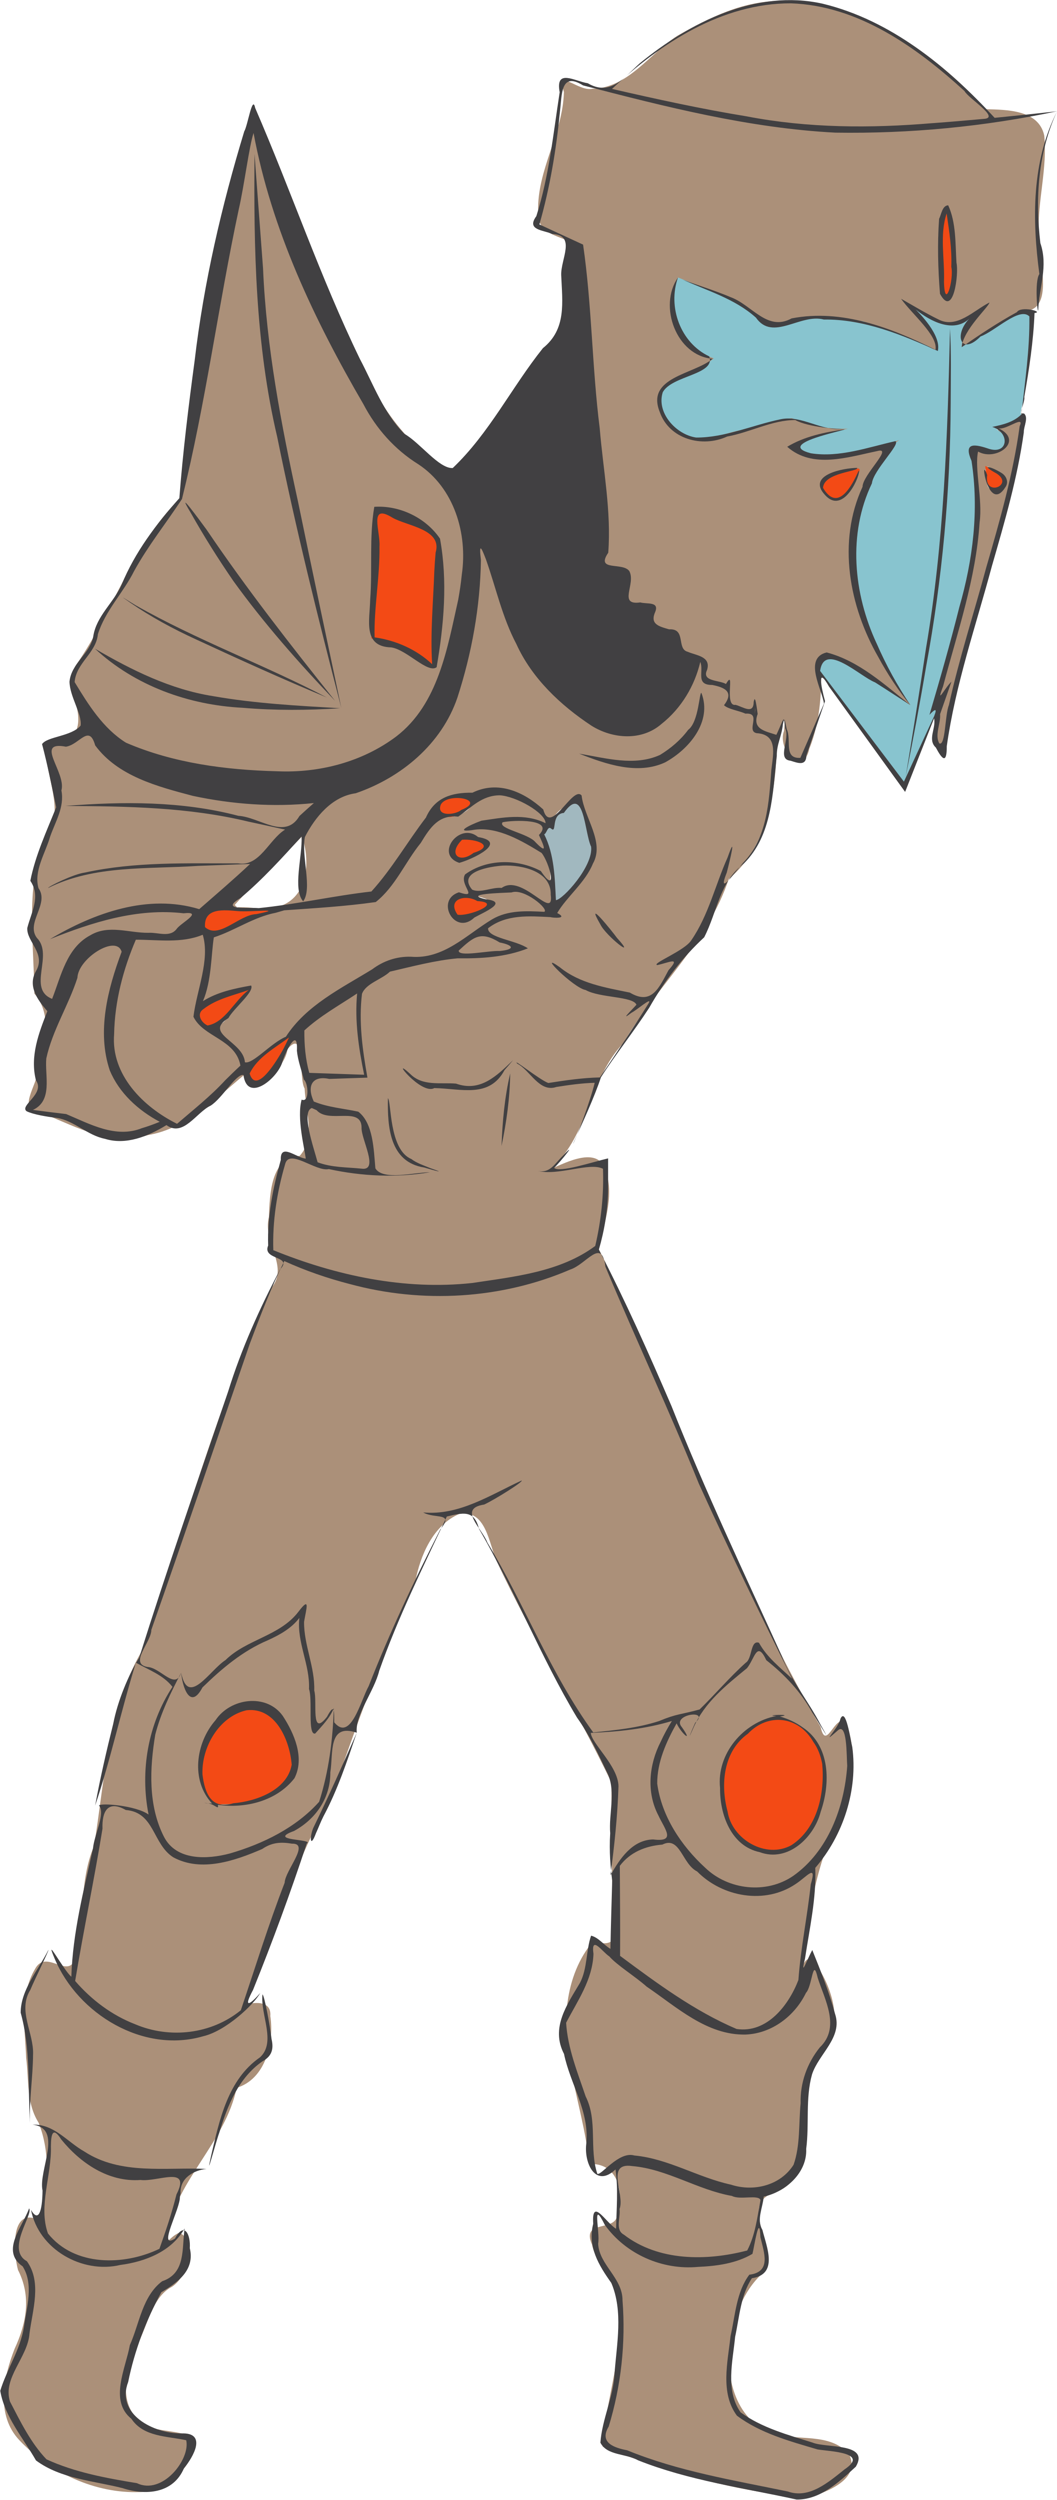 <?xml version="1.0" encoding="UTF-8"?>
<svg width="50.044px" height="118.34px" enable-background="new 0 0 50.044 118.335" version="1.0" viewBox="0 0 50.044 118.34" xml:space="preserve" xmlns="http://www.w3.org/2000/svg" xmlns:cc="http://creativecommons.org/ns#" xmlns:dc="http://purl.org/dc/elements/1.1/" xmlns:rdf="http://www.w3.org/1999/02/22-rdf-syntax-ns#">


	<path d="m12.788 41.143c-0.54 0.629-1.49 1.303-1.899 1.802 0.85 0.086 1.633 0.103 2.445-0.108 0.466-0.105 1.153-0.011 0.834-0.747-0.041-0.769 0.182-2.026 0.084-2.522-0.481 0.531-0.969 1.056-1.464 1.575z" fill="none"/>
	<path d="m47.631 20.169c-0.661-0.035-0.434 0.204-0.035 0.498 0.337 0.254-0.243 0.784-0.532 0.697-0.301 0.03-0.957-0.319-1.028-0.042 0.121 1.276 0.281 2.551 0.183 3.834 0.011 1.018-0.406 1.98-0.594 2.971-0.438 1.742-0.812 3.501-1.351 5.216 0.446-0.495 0.448-0.311 0.221 0.222-0.26 0.55-0.153 1.165-0.197 1.754 0.279 0.529 0.504 0.795 0.499-0.035 0.38-2.799 1.318-5.47 2.045-8.189 0.646-2.251 1.316-4.502 1.626-6.829 0.257-0.535-0.197-0.539-0.536-0.258-0.1 0.054-0.2 0.108-0.3 0.162zm-0.102 2.814c-0.254 0.365-0.813 0.343-0.794-0.175-0.047-0.331-0.251-0.979 0.265-0.596 0.257 0.235 0.689 0.342 0.529 0.771z" fill="#ab9079"/>
	<path d="m49.175 11.022c-0.048-1.544 0.42-3.07 0.265-4.609-0.266-1.219-1.769-1.217-2.767-1.244-2.482-2.709-5.828-5.07-9.633-5.117-1.799-0.045-3.449 0.775-4.967 1.64-1.322 0.843-2.322 2.468-4.029 2.511-0.672 0.145-1.683-1.016-1.346 0.156-0.046 1.955-1.279 3.691-1.22 5.655-0.083 1.621 2.275 0.921 2.153 2.414 0.11 1.374-0.131 2.753 0.042 4.126 0.062 1.046 0.229 2.495-0.911 3.042-1.561 0.497-2.915 1.49-4.395 2.188-1.181 1.113-2.235-0.256-3.08-1.111-1.881-2.026-2.71-4.718-3.843-7.181-1.19-2.835-2.264-5.716-3.439-8.556-2.069 6.014-2.947 12.356-3.497 18.668-2.255 2.216-3.145 5.354-4.924 7.902-0.58 1.01 0.457 2.118 0.005 3.121-0.599 0.5-1.749 0.286-1.374 1.417 0.186 1.249 0.839 2.786-0.204 3.836-0.784 2.311-0.41 4.77-0.384 7.154 0.909 1.037 0.458 2.553 0.161 3.746-0.159 0.818-1.038 1.887 0.3 1.947 1.539 0.632 3.21 1.555 4.911 1.007 1.833-0.309 3.182-1.709 4.556-2.845 0.693 1.485 1.702-0.587 2.09-1.265 0.831-0.938 0.478 1.4 0.776 1.903 0.051 1.026 0.526 2.361-0.234 3.192-1.381 0.037-1.414 1.871-1.457 2.894-0.3 1.202 0.933 2.296 0.158 3.305-2.621 5.542-4.176 11.494-6.191 17.265-1.611 2.797-1.74 6.089-2.243 9.198-0.744 1.734-0.411 3.708-0.963 5.49-0.394 0.688-1.342-0.597-1.839 0.347-0.74 1.261-0.469 2.808-0.414 4.202 0.135 1.043 0.005 2.142 0.589 3.061 0.586 1.476 0.446 3.127 0.038 4.629-1.393-0.711-1.233 1.534-1.014 2.342 0.631 1.241 0.417 2.485-0.159 3.733-0.539 1.374-0.899 3.141 0.229 4.333 1.454 1.534 3.582 2.529 5.714 2.451 1.092-0.024 2.009-0.775 2.446-1.732 0.873-1.348-1.486-0.972-2.161-1.431-1.368-0.734-1.032-2.529-0.49-3.688 0.56-0.946 0.737-2.368 1.713-2.868 0.749-0.488 1.271-2.106 0.35-2.56-0.504 0.19-0.824 0.918-0.578 3e-3 0.497-2.555 2.764-4.313 3.29-6.861 1.366-0.411 1.784-2.134 1.593-3.397 0.08-0.918-1.201-0.551-1.151-0.527 1.441-3.142 2.12-6.617 3.957-9.578 1.229-3.529 2.479-7.059 4.056-10.451 0.239-1.257 0.849-2.687 2.097-3.219 1.254-0.215 1.394 1.413 1.751 2.233 1.679 3.568 3.736 6.941 5.444 10.494-0.005 1.994 0.003 4 0.06 5.987 0.388 0.916 0.25 1.978-0.911 1.496-1.414 1.669-1.514 4.051-1.064 6.109 0.284 1.488 0.711 2.951 0.865 4.462 1.308-0.075 1.667 1.274 1.313 2.297 0.102 0.984-1.742 0.26-1.188 1.509 0.205 0.968 1.098 1.663 1.179 2.703 0.428 2.318-0.547 4.571-0.671 6.869 3.102 1.237 6.361 2.135 9.694 2.431 0.893-0.278 2.549-0.872 1.973-2.068-0.926-1.075-2.477-0.591-3.67-1.008-1.769-0.641-2.236-2.808-1.936-4.476 0.201-1.207 0.698-2.442 1.673-3.228 0.493-1.146-1.241-3.077 0.323-3.652 1.373-0.406 1.649-1.988 1.605-3.226-3.6e-5 -1.327 0.015-2.823 1.058-3.802 0.587-1.25 0.104-2.781-0.654-3.854-0.562-0.747-0.745 0.917-0.565-0.219 0.293-2.574 0.768-5.202 2.129-7.447 0.282-1.128 0.309-2.357-0.01-3.48-0.52-1.13-1.013 1.29-1.302-0.041-4.226-7.199-6.755-15.213-10.514-22.641 0.278-1.26 0.835-2.693 0.231-3.933-0.549-1.007-2.459 0.261-2.42 0.089 1.728-1.572 1.75-4.187 3.341-5.858 1.564-2.665 4.025-4.801 5.011-7.795 1.911-1.596 2.237-4.253 2.291-6.59 0.132-0.48 0.447-1.492 0.325-0.416-0.331 0.879 0.9 2.241 1.202 0.832 0.558-1.381 0.596-2.898 0.552-4.367 1.695 0.106 2.852 1.507 4.233 2.312 1.792-6.218 3.585-12.436 5.377-18.654 1.29-0.036 0.819-1.871 0.801-2.752-0.034-0.319-0.082-0.637-0.11-0.957zm-39.512 32.313c0.89-0.504 2.051-0.442 3.029-0.252-0.707 0.385-1.892 0.915-2.827 1.127-0.416-0.066-0.269-0.601-0.202-0.875zm1.17 4.682c-0.376 0.977-1.805 0.558-1.166-0.463 0.454-0.658 1.495-0.589 2.112-0.704-0.229 0.449-0.672 0.745-0.946 1.167zm2.792 1.373c0.071 0.903-0.948 1.899-1.816 1.699-0.177-0.895 1.574-2.061 1.919-1.87zm0.677-9.799c0.375 1.123 0.317 2.747-0.947 3.271-0.634 0.283-1.989 0.365-2.239-0.027 1.003-1.137 2.145-2.143 3.187-3.243zm8.269 0.138c1.446 0.793-2.141 1.146-0.858 0.101 0.287-0.331 0.521-0.192 0.858-0.101zm-1.516-1.065c-1.18-1.271 2.399-1.062 0.864-0.174-0.274 0.184-0.554 0.188-0.864 0.174zm1.695 4.446c-0.704 0.825-1.869-0.249-0.724-0.734 0.494-0.048 2.1 0.37 0.724 0.734zm4.896-1.734c-0.303 1.018-1.727 1.899-1.588 0.198 0.032-0.973-0.77-1.957 0.124-2.822 0.489-0.904 1.693-0.874 1.649 0.316 0.283 0.74 0.523 1.715-0.185 2.309zm16.849-29.797c-0.285-0.459 0.432-2.183 0.518-0.977-0.074 0.367-0.284 0.691-0.518 0.977z" fill="#ab9079"/>
	<path d="m47.002 15.52c-0.49 0.304-0.979 0.607-1.469 0.911 0.009-0.6 0.294-1.188 0.757-1.57-0.466 0.146-0.929 0.429-1.393 0.502-0.681-0.227-1.283-0.618-1.905-0.968 0.435 0.514 0.968 0.998 1.234 1.62 0.201 0.478 0.214 0.717-0.29 0.369-0.982-0.493-2.057-0.748-3.068-1.173-0.973-0.068-1.949-0.278-2.916-0.052-0.504 0.065-1.01 0.124-1.506 0.241-0.865-0.553-1.637-1.281-2.637-1.585-0.57-0.228-1.14-0.454-1.709-0.681-0.162 0.463-0.473 0.91-0.278 1.413 0.01 0.75 0.519 1.332 0.828 1.982 0.38 0.145 0.761 0.289 1.141 0.434-0.631 0.539-1.372 0.905-2.172 1.119-0.217 0.22-0.552 0.641-0.391 0.981 0.084 0.448 0.28 0.833 0.634 1.126 0.26 0.326 0.53 0.631 0.985 0.555 0.779 0.134 1.514-0.263 2.272-0.392 0.79-0.172 1.585-0.447 2.371-0.556 0.837 0.361 1.745 0.533 2.657 0.496-0.807 0.208-1.667 0.329-2.404 0.717-0.449 0.337 0.451 0.341 0.663 0.515 0.542 0.295 1.148-0.039 1.723-0.063 0.849-0.071 1.644-0.369 2.447-0.632-0.415 0.275-0.738 0.626-0.928 1.09-0.383 0.614-0.682 1.263-0.835 1.973-0.181 0.748-0.567 1.471-0.424 2.259 0.065 0.797 0.006 1.623 0.15 2.401 0.543 1.149 0.998 2.349 1.596 3.467 0.323 0.453 0.647 0.907 0.97 1.36-0.942-0.614-1.809-1.355-2.803-1.88-0.473-0.167-0.902-0.605-1.43-0.432-0.066 0.413-0.265 0.779 0.07 0.958 1.299 1.798 2.598 3.595 3.897 5.393 0.47-1.193 0.939-2.387 1.409-3.58 0.135 0.476-0.288 1.033 0.025 1.443 0.061-0.219 0.028-0.773 0.053-1.121 0.06-0.414 0.258-0.802 0.373-1.206-0.441 0.496-0.454 0.309-0.246-0.229 0.662-2.302 1.159-4.649 1.75-6.971 0.042-1.185 0.083-2.37-0.086-3.548 0.065-0.292-0.301-1.047 0.096-0.983 0.369-0.004 0.819 0.265 1.135 0.083 0.446-0.228 0.429-0.664-0.015-0.877-0.522-0.348 0.403-0.138 0.58-0.413 0.168-0.206 0.946-0.183 0.509-0.416-0.233 0.154 0.05-0.556 0.028-0.755 0.235-1.348 0.442-2.7 0.496-4.07-0.564-0.185-0.997 0.297-1.484 0.499-0.153 0.082-0.306 0.164-0.458 0.245z" fill="#88c4cf"/>
	<path d="m27.384 37.792c-0.554 0.448-1.145 0.856-1.546 1.456-0.372 0.268 0.058 0.71 0.081 1.064 0.217 0.833 0.334 1.701 0.27 2.563 0.255 0.3 0.512-0.481 0.768-0.65 0.481-0.542 0.894-1.13 1.231-1.772-0.261-0.889-0.382-1.828-0.803-2.661z" fill="#a1b8bf"/><g fill="#f34a15">
	<path d="m21.652 39.645c-0.095 0.33-0.379 0.848 0.024 1.025 0.569-0.048 1.058-0.385 1.501-0.721-0.493-0.163-0.993-0.437-1.525-0.304z"/>
	<path d="m21.876 38.431c0.193-0.196 0.941-0.604 0.283-0.613-0.411-0.096-0.823-0.203-1.208 0.036-0.322 0.201-0.225 0.789 0.169 0.81 0.31 0.053 0.515-0.047 0.757-0.233z"/>
	<path d="m22.306 42.497c-0.342-0.253-0.812-0.18-0.836 0.308-0.198 0.352 0.062 0.825 0.486 0.608 0.488-0.171 0.966-0.365 1.404-0.644-0.333-0.154-0.7-0.189-1.054-0.271z"/>
	<path d="m11.847 46.767c-0.763 0.24-1.608 0.382-2.268 0.828-0.298 0.316-0.299 0.736 0.048 0.995 0.382 0.257 0.748 0.047 0.963-0.306 0.425-0.497 0.898-0.974 1.257-1.517z"/>
	<path d="m10.392 44.125c0.817-0.429 1.674-0.756 2.563-1.001-0.144-0.255-0.76-0.03-1.092-0.094-0.576 0.031-1.149-1.26e-4 -1.722-0.059-0.374 0.198-0.59 0.499-0.61 0.927 0.105 0.326 0.551 0.398 0.861 0.227z"/>
	<path d="m12.258 50.057c-0.293 0.273-0.692 0.5-0.556 0.962 0.032 0.38 0.713 0.308 0.921 0.051 0.636-0.526 0.847-1.356 1.181-2.08-0.539 0.326-1.075 0.646-1.546 1.068z"/>
	<path d="m20.785 25.526c-0.498-0.584-1.281-0.755-1.931-1.119-0.344-0.02-0.876-0.248-1.107-0.141 0.102 1.034 0.13 2.067 0.024 3.102-0.057 0.95-0.104 1.901-0.191 2.849 0.856 0.298 1.736 0.546 2.488 1.072 0.456 0.431 0.528 0.107 0.519-0.378 0.133-1.275 0.327-2.548 0.229-3.833-0.01-0.517-0.021-1.035-0.031-1.552z"/>
	<path d="m39.685 23.646c0.546-0.041 0.66-0.729 0.89-1.133 0.382-0.52-0.173-0.311-0.523-0.221-0.428 0.097-0.876 0.158-1.137 0.555-0.117 0.466 0.388 0.721 0.769 0.799z"/>
	<path d="m46.644 22.063c0.074 0.41-0.026 0.943 0.358 1.213 0.365-0.012 0.796-0.506 0.4-0.757-0.23-0.199-0.464-0.366-0.758-0.456z"/>
	<path d="m44.905 9.91c-0.294 0.359-0.381 0.784-0.376 1.239-0.072 0.894 0.042 1.792 0.052 2.688 0.205 0.598 0.561 0.175 0.496-0.267 0.142-1.219 0.058-2.456-0.172-3.66z"/>
	<path d="m35.199 87.18c0.592 0.448 1.436 0.625 2.137 0.359 0.443-0.27 0.83-0.593 1.068-1.063 0.508-0.707 0.591-1.622 0.643-2.463 2.85e-4 -0.702-0.254-1.379-0.753-1.88-0.372-0.445-0.951-0.76-1.497-0.862-0.609 0.192-1.143 0.514-1.62 0.935-0.367 0.258-0.628 0.678-0.804 1.077-0.193 0.68-0.165 1.407-0.103 2.1 0.164 0.525 0.222 1.107 0.668 1.483 0.087 0.105 0.175 0.21 0.262 0.315z"/>
	<path d="m13.423 81.523c-0.267-0.286-0.501-0.626-0.93-0.642-0.385-0.183-0.769-0.121-1.151 0.033-0.44 0.097-0.774 0.462-1.101 0.744-0.271 0.58-0.776 1.092-0.696 1.774-0.049 0.454-0.083 0.906 0.158 1.317 0.153 0.32 0.365 0.779 0.799 0.656 0.748-0.008 1.563 0.003 2.19-0.459 0.483-0.268 1.082-0.553 1.241-1.117 0.132-0.391 0.13-0.775-0.058-1.148-0.127-0.395-0.304-0.772-0.452-1.159z"/>
	</g><g fill="#414042">
		<path d="m10.087 32.953c-2.006-0.314-3.853-1.231-5.59-2.245 1.894 1.757 4.433 2.668 6.991 2.797 1.536 0.132 3.082 0.122 4.619 0.021-2.012-0.118-4.032-0.223-6.021-0.573z"/>
		<path d="m14.11 23.748c-0.795-3.638-1.498-7.311-1.656-11.04-0.135-1.808-0.269-3.616-0.404-5.424-0.039 4.483 0.04 9.011 1.074 13.397 0.872 4.312 1.936 8.582 3.038 12.84-0.687-3.257-1.381-6.513-2.052-9.773z"/>
		<path d="m11.032 27.48c1.459 2.024 3.113 3.898 4.835 5.7-2.109-2.644-4.195-5.308-6.089-8.111-0.322-0.438-1.512-2.064-0.75-0.799 0.618 1.1 1.291 2.169 2.005 3.21z"/>
		<path d="m9.277 30.266c2.052 0.952 4.113 1.886 6.202 2.754-2.974-1.554-6.145-2.711-9.064-4.371-0.374-0.223-0.971-0.619-0.249-0.12 0.98 0.674 2.03 1.242 3.111 1.737z"/>
		<path d="m20.832 25.499c-0.673-0.992-1.915-1.587-3.111-1.507-0.245 1.427-0.084 2.932-0.194 4.389-0.022 1-0.36 2.229 0.994 2.265 0.745 0.107 1.732 1.256 2.151 0.938 0.345-2.005 0.528-4.07 0.16-6.085zm-0.269 1.542c-0.052 1.466-0.195 2.933-0.103 4.401-0.746-0.704-1.717-1.127-2.725-1.271-0.038-1.362 0.255-2.872 0.231-4.295 0.056-0.706-0.535-2.082 0.615-1.37 0.705 0.402 2.372 0.546 2.044 1.651-0.027 0.294-0.047 0.589-0.062 0.884z"/>
		<path d="m21.743 40.846c0.631-0.17 2.34-0.98 0.892-1.222-0.879-0.742-2.071 0.829-0.892 1.222zm0.135-1.095c0.645-0.051 1.625 0.282 0.543 0.622-0.678 0.526-1.232 0.057-0.543-0.622z"/>
		<path d="m31.247 35.737c-1.208 0.55-2.581 0.146-3.828-0.061 1.262 0.495 2.763 1.021 4.074 0.412 1.13-0.62 2.241-1.923 1.716-3.285-0.101-0.068-0.121 1.37-0.628 1.747-0.357 0.481-0.824 0.876-1.334 1.187z"/>
		<path d="m24.292 50.183c-0.775 0.749-1.554 1.523-2.701 1.113-0.745-0.063-1.583 0.133-2.172-0.46-1.027-0.945 0.512 1.021 1.143 0.671 1.284 0.023 2.602 0.494 3.325-0.851 0.139-0.154 0.272-0.314 0.405-0.473z"/>
		<path d="m19.469 54.862c-1.057-0.442-0.935-2.737-1.103-2.875-0.024 1.347 0.074 3.025 1.721 3.281 0.478 0.144 1.112 0.311 0.289 0.03-0.307-0.129-0.64-0.232-0.906-0.436z"/>
		<path d="m23.745 54.25c0.235-1.129 0.398-2.28 0.41-3.435-0.264 1.124-0.369 2.283-0.41 3.435z"/>
		<path d="m28.428 43.765c0.253 0.532 1.791 1.746 0.781 0.63-0.181-0.254-1.569-1.987-0.781-0.63z"/>
		<path d="m9.664 85.351c0.489-0.024 0.701 0.398 0.652 0.085 1.312 0.186 2.783-0.179 3.624-1.257 0.496-0.962-6e-3 -2.118-0.552-2.953-0.773-1.084-2.483-0.845-3.18 0.2-0.944 1.074-1.186 2.851-0.167 3.949-0.126-0.009-0.252-0.011-0.377-0.024zm-0.077-1.341c-0.058-1.29 0.78-2.757 2.09-3.051 1.383-0.157 2.045 1.443 2.134 2.578-0.213 1.207-1.685 1.736-2.765 1.825-1.04 0.325-1.351-0.482-1.458-1.351z"/>
		<path d="m8.55 103.83c-0.045-0.725 0.622-1.097 1.228-1.159-1.939-0.089-4.067 0.304-5.791-0.827-0.81-0.455-1.428-1.307-2.445-1.267 1.475 0.17 0.262 2.151 0.472 3.12-0.012 1.005-0.198 1.521-0.546 0.913 0.361 1.865 2.421 3.039 4.232 2.607 1.179-0.154 2.43-0.643 3.041-1.728-0.139 0.926 0.074 2.119-1.063 2.499-0.94 0.707-1.075 2.006-1.53 3.024-0.197 1.106-0.994 2.63 0.074 3.49 0.576 0.862 1.694 0.816 2.594 1.012 0.206 0.905-1.129 2.612-2.33 2.034-1.456-0.239-2.936-0.509-4.285-1.129-0.741-0.774-1.233-1.782-1.727-2.733-0.361-1.121 0.846-2.094 0.923-3.228 0.143-1.111 0.591-2.424-0.125-3.418-1.006-0.554 0.319-2.216 0.106-2.502-0.312 0.88-1.367 2.007-0.305 2.748 0.536 0.847 0.185 1.938 0.059 2.871-0.171 1.078-0.81 1.994-1.12 3.017 0.204 1.224 1.085 2.236 1.692 3.298 1.177 0.873 2.721 0.96 4.101 1.311 1.1 0.361 2.397 0.256 2.905-0.942 0.449-0.538 1.113-1.709-0.139-1.648-1.294 3e-3 -3.09-0.902-2.502-2.437 0.299-1.48 0.848-2.928 1.569-4.246 0.774-0.461 1.598-1.046 1.348-2.089 0.045-0.648-0.262-1.276-0.701-0.453-0.864 0.562 0.279-1.45 0.231-1.989zm-1 2.622c-1.68 0.808-4.026 0.844-5.279-0.724-0.465-1.288 0.181-2.768 0.139-4.13 0.005-0.555 0.083-0.959 0.484-0.329 0.915 1.131 2.244 2.037 3.76 1.926 0.803 0.103 2.412-0.708 1.701 0.684-0.217 0.873-0.504 1.727-0.806 2.573z"/>
		<path d="m32.614 82.257v0z"/>
		<path d="m1.566 97.249c0.036-1.03-0.739-2.071-0.131-3.051 0.218-0.526 0.904-1.897 0.855-1.892-0.476 0.953-1.304 1.867-1.312 2.969 0.475 1.706 0.336 3.485 0.442 5.234-0.044-1.089 0.139-2.172 0.145-3.26z"/>
		<path d="m15.316 85.978c0.672-1.256 1.12-2.615 1.577-3.959-0.665 1.518-1.339 3.032-2.065 4.519-0.191 0.491-0.131 0.954 0.13 0.246 0.123-0.267 0.224-0.544 0.358-0.806z"/>
		<path d="m12.858 96.536c-0.067-0.617-0.342-2.092-0.431-2.126-0.109 0.958 0.666 2.267-0.121 2.982-1.528 1.06-1.917 2.973-2.313 4.666-0.298 1.334 0.226-0.663 0.389-1.101 0.385-1.277 0.91-2.598 2.053-3.385 0.428-0.232 0.533-0.569 0.424-1.036z"/>
		<path d="m32.101 13.134c-0.945 1.355-0.077 3.713 1.639 3.85-0.896 0.744-3.171 0.866-2.504 2.518 0.451 1.293 2.013 1.704 3.189 1.163 1.083-0.195 2.143-0.787 3.228-0.78 0.612 0.341 2.183 0.462 2.336 0.412-1.075 0.162-2.041-0.683-3.064-0.443-1.319 0.278-2.608 0.867-3.968 0.858-0.946-0.138-1.889-1.171-1.579-2.143 0.43-0.801 2.524-0.831 2.2-1.699-1.364-0.644-1.976-2.339-1.477-3.737z"/>
		<path d="m47.092 5.578c-2.219-2.403-4.903-4.62-8.146-5.404-3.15-0.698-6.281 0.878-8.662 2.828-0.752 0.673-1.38 1.568-2.456 0.938-0.601-0.087-1.547-0.72-1.33 0.427-0.306 1.968-0.498 3.958-1.105 5.865-0.489 0.671 0.335 0.65 0.744 0.843 1.16 0.053 0.407 1.185 0.433 1.949 0.054 1.295 0.257 2.553-0.865 3.456-1.481 1.852-2.538 4.027-4.27 5.675-0.647 0.04-1.544-1.195-2.288-1.617-0.983-0.99-1.466-2.334-2.108-3.547-1.874-3.865-3.252-7.947-4.958-11.881-0.131-0.666-0.359 0.871-0.516 1.105-1.076 3.546-1.917 7.167-2.349 10.851-0.291 2.166-0.559 4.337-0.725 6.517-1.098 1.228-2.102 2.556-2.732 4.09-0.378 0.862-1.199 1.483-1.345 2.457-0.15 0.812-1.038 1.262-1.124 2.138 0.014 0.716 0.597 1.528 0.528 2.079-0.436 0.519-1.577 0.51-1.827 0.877 0.261 0.989 0.459 1.99 0.669 2.99-0.457 1.142-0.987 2.275-1.224 3.482 0.5 0.743 0.055 1.455-0.144 2.231-0.043 0.658 0.909 1.212 0.403 2.058-0.435 0.777 0.226 1.498 0.547 1.883-0.411 1.038-0.831 2.144-0.539 3.275 0.445 0.642-0.801 1.187-0.442 1.461 0.315 0.154 0.975 0.264 1.439 0.316 0.813 0.13 1.438 0.826 2.268 0.989 1.005 0.315 2.059-0.127 2.912-0.649 0.799 0.584 1.419-0.606 2.094-0.922 0.56-0.356 1.19-1.505 1.552-1.452 0.182 1.374 1.672 0.125 1.86-0.669 0.155-0.459 0.725-1.634 0.671-0.478 0.046 0.469 0.215 0.912 0.328 1.367 0.209 0.149 0.28 1.116-0.104 0.947-0.24 0.875 0.141 2.315 0.195 2.793-0.448-0.038-1.213-0.764-1.182 0.061-0.368 1.322-0.646 2.672-0.598 4.054-0.295 0.701 1.195 0.474 0.564 1.129-0.972 1.856-1.836 3.769-2.457 5.774-1.425 4.192-2.882 8.375-4.211 12.599-0.508 0.823-1.022 2.046-1.232 3.139-0.32 1.282-0.617 2.575-0.856 3.871 0.749-2.225 1.234-4.526 1.931-6.766 0.6 0.343 1.293 0.581 1.73 1.145-1.161 1.768-1.539 3.978-1.131 6.044-0.598-0.429-2.277-0.56-2.346-0.426 0.315 0.359-0.225 1.371-0.286 2.032-0.446 2.005-0.962 4.008-1.024 6.072-0.361-0.296-1.305-2.068-0.792-0.861 1.107 2.636 4.206 4.509 7.042 3.676 1.068-0.249 2.399-1.502 2.696-2.051-0.546 0.633-0.8 0.701-0.344-0.138 0.92-2.281 1.771-4.591 2.541-6.927 0.385-0.233-1.936-0.116-0.597-0.6 1.041-0.569 1.725-1.574 1.716-2.776 0.147-0.917-0.118-2.338 1.252-1.874-0.093-0.829 0.823-1.957 1.062-2.929 0.883-2.511 2.068-4.901 3.201-7.305 0.748-0.176 1.3-0.335 1.523 0.585 1.689 2.905 2.912 6.053 4.641 8.933 0.581 0.813 1.012 1.744 1.47 2.697 0.369 0.881 0.026 1.855 0.101 2.777-0.057 0.879 0.019 1.664 0.095 2.236-0.029 1.079-0.066 2.158-0.084 3.237-0.315-0.183-0.566-0.54-0.916-0.624-0.243 0.7-0.167 1.544-0.526 2.235-0.615 1.038-1.397 2.123-0.756 3.363 0.298 1.438 1.219 2.746 1.053 4.263-0.107 0.908 0.438 2.102 1.385 1.205 0.132 0.934 0.047 1.871 0.028 2.808-0.484-0.283-1.164-1.525-1.083-0.236-0.277 1.082 0.261 1.965 0.859 2.805 0.568 1.354 0.253 2.872 0.15 4.287-0.061 1.122-0.589 2.158-0.669 3.27 0.315 0.621 1.22 0.51 1.778 0.833 2.405 0.959 4.993 1.307 7.509 1.859 1.12 0.02 2.029-0.846 2.808-1.556 0.664-1.134-1.406-0.871-2.049-1.139-1.17-0.367-2.408-0.7-3.408-1.432-0.729-1.036-0.371-2.405-0.259-3.574 0.201-0.931 0.263-1.972 0.794-2.776 1.262-0.186 0.704-1.465 0.496-2.292-0.287-0.479 0.023-1.05 0.063-1.569 1.039-0.227 2.063-1.128 2.012-2.263 0.152-1.167-0.043-2.382 0.275-3.521 0.314-0.976 1.469-1.753 1.089-2.874-0.276-1.033-0.678-2.026-1.077-3.017-0.229 0.416-0.585 1.389-0.344 0.411 0.214-1.425 0.541-2.85 0.486-4.299 1.331-1.545 2.026-3.693 1.752-5.722-0.082-0.3-0.298-1.921-0.562-1.333-0.088 0.454-1.018 1.335-0.14 0.564 0.47-0.46 0.426 1.196 0.463 1.662-0.135 1.956-0.908 4.052-2.565 5.214-1.266 0.863-3.059 0.668-4.159-0.391-1.134-1.039-2.065-2.438-2.272-3.983-6e-3 -1.019 0.43-1.98 0.918-2.853 0.226 0.494 0.803 0.965 0.25 0.183-0.529-0.611 1.365-0.872 0.63-0.211-0.195 0.432-0.418 0.998-0.081 0.236 0.512-1.188 1.56-2.022 2.533-2.819 0.372-0.46 0.467-1.33 0.915-0.378 0.874 0.69 1.632 1.489 2.174 2.481 0.314 0.48 1.065 1.751 0.4 0.579-0.578-1.115-1.394-2.087-1.843-3.267-1.783-3.919-3.629-7.812-5.217-11.816-1.078-2.501-2.185-4.993-3.442-7.41 0.266-0.915 0.433-1.916 0.438-2.886 4.55e-4 -0.479 1.44e-4 -0.957 2.34e-4 -1.436-0.752 0.174-2.284 0.691-2.558 0.451 0.31-0.29 1.171-1.376 0.406-0.564-0.382 0.365-0.602 0.856-1.217 0.696 0.98 0.273 2.49-0.421 3.126-0.09 0.044 1.23-0.086 2.454-0.367 3.653-1.663 1.236-3.829 1.452-5.822 1.753-3.207 0.35-6.454-0.349-9.419-1.553-0.044-1.381 0.171-2.745 0.558-4.067 0.187-0.778 1.455 0.369 2.071 0.228 1.564 0.341 3.214 0.416 4.788 0.15-0.743 0.002-2.235 0.41-2.585-0.186-0.079-0.884-0.099-2.137-0.81-2.682-0.706-0.153-1.433-0.203-2.107-0.481-0.347-0.755-0.06-1.24 0.733-1.069 0.603-0.02 1.206-0.04 1.808-0.061-0.232-1.31-0.419-2.638-0.258-3.967 0.187-0.495 0.919-0.67 1.325-1.051 1.047-0.243 2.152-0.536 3.205-0.63 1.122 0.015 2.268-0.054 3.324-0.472-0.546-0.386-1.921-0.494-1.884-0.952 0.861-0.666 1.947-0.578 2.963-0.526 0.046 0.029 0.874 0.099 0.31-0.195 0.456-0.776 1.325-1.438 1.69-2.338 0.573-1.017-0.414-2.172-0.535-3.225-0.415-0.499-1.471 1.946-1.816 0.662-0.922-0.846-2.157-1.384-3.353-0.794-0.979-0.013-1.781 0.223-2.202 1.178-0.881 1.15-1.606 2.425-2.582 3.499-1.785 0.203-3.55 0.606-5.332 0.786-0.537-0.044-1.881 0.124-0.858-0.482 1.047-0.881 1.966-1.898 2.885-2.909 0.043 0.947-0.431 2.494 0.076 3.071 0.444-0.609-0.094-2.112 0.081-3.047 0.475-0.925 1.272-1.917 2.407-2.07 2.154-0.738 4.066-2.33 4.814-4.528 0.679-2.096 1.081-4.306 1.113-6.512-0.098-0.831 0.014-0.619 0.238-0.03 0.472 1.334 0.772 2.741 1.44 4.006 0.737 1.623 2.092 2.9 3.559 3.868 1.002 0.627 2.378 0.731 3.313-0.085 0.948-0.748 1.575-1.821 1.836-2.936 0.183 0.457-0.247 1.096 0.57 1.091 0.57 0.115 1.047 0.315 0.552 0.958 0.207 0.196 0.7 0.254 1.014 0.399 0.802-0.057 0.006 0.821 0.533 0.925 1.004 0.061 0.787 0.959 0.695 1.74-0.115 1.536-0.196 3.222-1.337 4.396-0.348 0.395-1.26 1.692-0.772 0.457 0.142-0.541 0.484-1.97 0.038-0.71-0.58 1.294-0.902 2.731-1.71 3.908-0.31 0.509-1.901 1.111-1.624 1.188 0.56-0.116 1.139-0.432 0.536 0.242-0.442 0.816-0.791 1.681-1.83 1.059-1.155-0.238-2.362-0.429-3.309-1.194-1.159-0.832 0.646 0.984 1.216 1.072 0.668 0.378 2.243 0.293 2.405 0.696-0.202 0.234-0.833 0.837-0.229 0.377 0.236-0.114 1.008-0.791 0.803-0.442-0.737 1.189-1.52 2.349-2.304 3.507-0.821 0.018-1.633 0.137-2.443 0.264-0.422-0.156-1.743-1.224-1.47-0.917 0.613 0.313 1.041 1.379 1.849 1.105 0.603-0.096 1.207-0.181 1.818-0.198-0.211 0.88-0.914 2.747-1.028 2.891 0.449-0.99 1.034-2.26 1.322-3.147 0.648-1.02 1.572-2.192 2.288-3.297 0.706-1.246 1.567-2.376 2.601-3.333 0.623-1.206 0.727-2.632 1.881-3.497 1.349-1.34 1.358-3.332 1.557-5.096-0.004-0.566 0.227-0.891 0.29-1.501 0.161-0.666-0.194 0.295-0.312 0.509-0.519-0.177-1.153-0.258-0.884-0.987-0.066-0.541-0.18-1.117-0.114-0.185-0.045 0.652 0.054-0.985-0.075-0.385-0.005 0.613-0.504 0.228-0.858 0.137-0.568 0.098 0.011-1.791-0.453-0.987-0.316-0.19-1.161-0.111-0.896-0.663 0.199-0.648-0.505-0.682-0.916-0.862-0.544-0.137-0.058-1.109-0.881-1.063-0.486-0.141-0.922-0.242-0.652-0.837 0.187-0.487-0.401-0.348-0.711-0.437-1.072 0.151-0.201-0.863-0.517-1.477-0.308-0.45-1.618 0.032-1.001-0.875 0.15-1.967-0.242-3.927-0.403-5.886-0.366-2.89-0.368-5.815-0.788-8.699-0.69-0.319-1.379-0.637-2.069-0.956 0.502-1.75 0.798-3.542 0.975-5.351 0.098-0.813 0.028-1.891 1.093-1.23 3.92 1.017 7.887 2.028 11.947 2.236 3.521 0.055 7.052-0.282 10.497-1.012-1.209 2.377-1.184 5.127-0.84 7.707-0.242 0.334-0.081 1.996-0.053 1.693 0.046-1.085 0.476-2.066 0.1-3.159-0.249-2.104-0.111-4.296 0.792-6.241-0.985 0.111-1.97 0.215-2.956 0.311zm-33.269 81.697c0.873-0.027-0.326 1.27-0.346 1.849-0.768 1.985-1.394 4.02-2.075 6.036-1.392 1.136-3.36 1.362-5.002 0.663-1.103-0.425-2.072-1.157-2.842-2.048 0.399-2.41 0.904-4.8 1.295-7.211-0.031-0.821 0.254-1.365 1.102-0.883 1.374 0.112 1.26 1.609 2.25 2.24 1.326 0.718 2.923 0.162 4.208-0.393 0.458-0.312 0.872-0.342 1.41-0.253zm22.181 18.636c0.17 0.726 0.529 1.639-0.527 1.768-0.615 0.814-0.666 1.928-0.889 2.903-0.132 1.235-0.498 2.687 0.301 3.77 1.111 0.834 2.504 1.21 3.822 1.599 0.576 0.095 2.47 0.142 1.276 0.943-0.744 0.591-1.669 1.411-2.686 1.047-2.563-0.531-5.172-0.954-7.606-1.95-0.602-0.117-1.343-0.351-0.876-1.124 0.589-1.924 0.811-3.97 0.654-5.975 6e-3 -1.06-1.112-1.686-1.153-2.683 0.099-0.582-0.322-2.158 0.314-0.89 0.995 1.39 2.722 2.15 4.419 1.99 0.882-0.039 1.8-0.161 2.572-0.617 0.075-0.27 0.331-2.024 0.378-0.783zm2e-3 -1.766c-0.151 0.81-0.243 1.646-0.629 2.388-1.924 0.502-4.195 0.517-5.842-0.751-0.425-0.228-0.147-0.808-0.203-1.211 0.27-0.684-0.692-2.224 0.602-2.034 1.65 0.14 3.094 1.128 4.72 1.413 0.368 0.205 1.258-0.08 1.351 0.195zm2.151-9.806c0.305-0.312 0.322-1.751 0.559-0.708 0.34 1.05 1.082 2.349 0.097 3.289-0.604 0.754-0.935 1.681-0.907 2.645-0.095 0.966-0.012 1.992-0.333 2.908-0.622 0.987-1.895 1.294-2.967 0.943-1.56-0.338-2.974-1.234-4.573-1.38-0.738-0.22-1.588 0.983-1.753 0.865-0.394-1.196 0.028-2.509-0.553-3.663-0.383-1.134-0.851-2.284-0.924-3.485 0.539-1.037 1.254-2.039 1.295-3.261-0.126-0.916 0.42-0.093 0.749 0.119 0.369 0.422 1.22 0.943 1.769 1.431 1.421 0.965 2.851 2.306 4.678 2.269 1.243-0.046 2.33-0.873 2.864-1.972zm-5.152-5.749c1.198 1.216 3.215 1.577 4.666 0.594 0.531-0.345 1.016-0.996 0.715 0.015-0.162 1.515-0.475 3.01-0.586 4.531-0.46 1.198-1.489 2.531-2.926 2.317-2.004-0.854-3.774-2.168-5.516-3.461 0.01-1.42-0.006-2.84-0.013-4.26 0.491-0.653 1.226-0.943 2.014-1.007 0.843-0.425 0.931 0.917 1.646 1.271zm-1.723-6.143c-0.555 1.082-0.688 2.391-0.11 3.493 0.299 0.649 0.865 1.275-0.249 1.135-0.994 0.021-1.585 0.925-2.021 1.697 0.186-1.398 0.336-2.806 0.38-4.216-0.011-0.953-1.29-2.039-1.31-2.526 1.296-0.051 2.591-0.186 3.838-0.562-0.195 0.316-0.374 0.641-0.528 0.979zm-14.706-21.66c3.418 0.927 7.162 0.717 10.42-0.689 0.768-0.246 1.498-1.542 1.666-0.139 1.437 3.439 3.028 6.813 4.423 10.27 1.411 3.108 2.904 6.178 4.415 9.239-0.559-0.528-1.185-1.009-1.566-1.703-0.414-0.144-0.311 0.747-0.623 0.942-0.764 0.684-1.473 1.519-2.188 2.215-0.893 0.246-1.076 0.196-1.917 0.548-1.01 0.328-2.068 0.433-3.119 0.538-2.028-2.785-3.243-6.048-5.013-8.99-0.261-0.681-1.41-1.605-0.151-1.796 0.512-0.237 1.893-1.106 1.772-1.137-1.481 0.681-2.958 1.668-4.657 1.51 0.548 0.321 1.499-0.029 0.806 0.808-1.237 2.419-2.396 4.878-3.387 7.409-0.385 0.698-0.854 2.658-1.633 1.72-0.01-0.431 0.048-1.002-0.343-0.262-0.786 1.009-0.448-0.72-0.603-1.241 0.037-1.118-0.493-2.153-0.482-3.254 0.104-0.629 0.313-1.245-0.271-0.474-0.877 1.147-2.445 1.295-3.451 2.285-0.742 0.475-1.773 2.251-2.096 0.594 0.053 0.663 0.423 1.806 1.007 0.7 0.918-0.897 1.91-1.732 3.101-2.236 0.56-0.256 1.104-0.554 1.488-1.056-0.133 1.148 0.507 2.211 0.456 3.367 0.18 0.502-0.079 2.201 0.293 2.107 0.33-0.373 0.7-0.734 0.878-1.206-0.039 1.496-0.237 3.012-0.691 4.436-1.097 1.229-2.661 1.992-4.226 2.447-1.064 0.283-2.528 0.355-3.119-0.786-0.757-1.478-0.68-3.244-0.414-4.84 0.262-1.032 0.737-1.993 1.226-2.933-0.281 0.858-0.972-0.242-1.601-0.27-0.884-0.164 0.195-1.181 0.189-1.756 1.585-4.509 3.108-9.04 4.666-13.558 0.496-1.319 1.002-2.637 1.629-3.9 1.003 0.458 2.049 0.817 3.116 1.092zm-9.861-7.381c-1.238 0.493-2.462-0.199-3.582-0.669-0.525-0.06-1.051-0.127-1.574-0.196 0.954-0.442 0.556-1.618 0.633-2.438 0.289-1.334 1.056-2.515 1.473-3.814 0.033-0.925 1.848-2.07 2.094-1.234-0.658 1.759-1.182 3.776-0.56 5.619 0.447 1.073 1.352 1.894 2.364 2.43-0.278 0.112-0.56 0.218-0.848 0.302zm3.944-2.265c-0.695 0.755-1.502 1.388-2.276 2.058-1.598-0.794-3.136-2.321-2.98-4.244 0.028-1.541 0.423-3.059 1.028-4.471 1.06-0.003 2.156 0.181 3.168-0.235 0.356 1.186-0.287 2.627-0.441 3.881 0.466 0.97 1.999 1.059 2.225 2.313-0.247 0.226-0.484 0.463-0.724 0.697zm-1.021-3.378c0.621-0.481 1.41-0.641 2.137-0.9-0.679 0.501-1.107 1.533-1.949 1.681-0.298-0.135-0.546-0.548-0.188-0.781zm3.769 1.912c-0.258 0.456-1.27 2.195-1.588 1.144 0.372-0.772 1.191-1.206 1.863-1.708-0.088 0.19-0.179 0.378-0.275 0.564zm1.582 2.878c0.573 0.652 2.119-0.203 2.129 0.818-0.03 0.546 0.844 2.06 7e-3 1.951-0.7-0.073-1.419-0.048-2.088-0.303-0.193-0.72-0.783-2.389-0.275-2.568zm2.252-1.677c-0.866-0.03-1.733-0.059-2.599-0.089-0.182-0.655-0.238-1.33-0.232-2.008 0.752-0.693 1.652-1.187 2.498-1.751-0.12 1.303 0.071 2.571 0.333 3.848zm6.416-6.262c0.665 0.13 0.743 0.335 0.002 0.403-0.555-0.022-1.966 0.299-1.942-0.018 0.728-0.672 1.043-0.93 1.94-0.386zm-1.302-2.499c-0.731-0.87 0.887-1.1 1.454-1.14 0.903-0.036 2.299 0.255 2.266 1.383 0.165 1.281-1.344-1.028-2.325-0.325-0.457-0.048-0.992 0.259-1.395 0.082zm0.244 0.54c1.266 0.075-0.446 0.746-0.936 0.644-0.521-0.74 0.376-0.983 0.936-0.644zm3.501-3.427c0.279 0.246-0.028-0.695 0.596-0.746 0.97-1.376 0.962 0.891 1.291 1.602 0.106 0.921-1.344 2.509-1.667 2.526-0.054-1.056-0.07-2.148-0.555-3.116 0.123-0.04 0.161-0.421 0.335-0.266zm-0.585 0.299c0.243 0.525 0.428 0.949-0.162 0.342-0.345-0.424-1.807-0.641-1.556-0.945 0.479-0.107 2.487-0.178 1.718 0.603zm-4.644-1.441c0.322-0.596 2.223-0.237 0.964 0.256-0.26 0.229-1.198 0.345-0.964-0.256zm-7.417 5.006c1.446-0.101 2.901-0.187 4.335-0.391 0.926-0.732 1.393-1.889 2.131-2.796 0.461-0.765 0.865-1.344 1.774-1.247 0.621-0.434 1.114-1.005 1.964-1.01 0.76 0.037 2.176 0.831 2.172 1.321-0.976-0.485-2.038-0.265-3.038-0.119-0.605 0.222-1.352 0.603-0.29 0.423 1.088-0.128 2.203 0.528 3.138 1.102 0.375 0.455 0.794 2.075-0.035 0.857-1.099-0.583-2.557-0.587-3.586 0.161-0.296 0.49 0.693 1.17-0.292 0.846-1.142 0.371-0.195 2.086 0.734 1.194 0.501-0.276 1.633-0.741 0.534-0.864-1.144-0.259 0.801-0.3 1.225-0.323 0.588-0.213 1.784 0.793 1.55 0.917-0.845-0.04-1.714-0.092-2.478 0.36-1.216 0.734-2.288 1.897-3.841 1.766-0.676-0.017-1.298 0.197-1.831 0.597-1.471 0.903-3.123 1.7-4.086 3.191-0.701 0.292-1.564 1.31-1.938 1.209-0.073-1.006-1.987-1.342-0.783-2.092 0.263-0.474 1.236-1.246 1.077-1.542-0.788 0.14-1.597 0.307-2.282 0.74 0.409-0.94 0.389-2.222 0.516-3.019 1.003-0.324 1.879-0.963 2.93-1.164 0.133-0.038 0.266-0.077 0.399-0.115zm-2.2 0.037c0.592 0.061 2.359-0.158 0.879 0.144-0.811 0.025-1.774 1.214-2.427 0.614-0.062-0.944 0.922-0.807 1.548-0.758zm2.924-4.501c-0.685 1.158-1.885 0.049-2.892-0.009-2.67-0.701-5.461-0.684-8.194-0.467 2.901 0.015 5.826 0.055 8.662 0.74 0.582 0.122 1.162 0.253 1.743 0.379-0.771 0.477-1.203 1.772-2.225 1.599-2.417 0.004-4.874-0.087-7.248 0.434-0.546 0.069-1.763 0.676-1.746 0.733 2.19-1.099 4.721-0.885 7.096-1.048 0.822-0.031 1.644-0.061 2.466-0.091-0.782 0.736-1.599 1.432-2.407 2.139-2.43-0.74-4.974 0.178-7.068 1.421 2.004-0.803 4.14-1.481 6.327-1.225 0.958-0.104-0.096 0.443-0.311 0.717-0.32 0.455-0.889 0.178-1.35 0.207-0.928 0.012-1.889-0.403-2.757 0.118-1.124 0.596-1.38 1.926-1.807 3.01-1.197-0.48 0.09-2.07-0.723-2.89-0.534-0.719 0.608-1.609 0.078-2.351-0.231-0.822 0.325-1.652 0.551-2.439 0.248-0.713 0.688-1.399 0.534-2.186 0.24-0.86-1.306-2.362 0.214-2.072 0.643-0.096 1.094-1.094 1.385-0.063 1.073 1.461 2.955 1.949 4.622 2.39 1.877 0.401 3.821 0.543 5.732 0.341-0.23 0.202-0.458 0.405-0.683 0.613zm7.52-10.256c-0.52 2.306-0.938 4.953-2.936 6.49-1.607 1.207-3.642 1.736-5.637 1.648-2.431-0.061-4.914-0.383-7.162-1.353-1.081-0.675-1.785-1.805-2.43-2.869 0.071-0.911 1.017-1.367 1.102-2.267 0.347-1.112 1.2-1.958 1.715-2.989 0.659-1.199 1.519-2.27 2.266-3.41 1.122-4.528 1.718-9.162 2.69-13.721 0.254-1.095 0.494-3.006 0.699-3.604 0.847 4.574 2.873 8.84 5.2 12.835 0.604 1.156 1.486 2.151 2.599 2.844 1.697 1.119 2.344 3.281 2.06 5.224-0.038 0.393-0.097 0.784-0.167 1.173zm22.461-22.543c-2.936 0.248-5.905 0.239-8.807-0.321-2.142-0.349-4.262-0.814-6.376-1.299 2.293-2.164 5.211-4.059 8.47-4.051 3.191 0.106 5.943 2.075 8.217 4.151 0.192 0.36 1.708 1.273 0.921 1.318-0.808 0.074-1.616 0.143-2.425 0.203z"/>
		<path d="m48.145 14.776c-0.904 0.497-1.765 1.069-2.612 1.656 0.06-0.811 1.289-1.909 1.312-2.111-0.738 0.368-1.55 1.261-2.42 0.797-0.605-0.294-1.179-0.645-1.764-0.975 0.515 0.727 1.764 1.75 1.628 2.413-2.094-1.04-4.433-1.945-6.81-1.484-1.162 0.64-1.882-0.647-2.903-1.011-0.669-0.293-2.143-0.758-2.335-0.86 1.213 0.556 2.533 0.923 3.549 1.835 0.801 1.144 2.104-0.21 3.212 0.09 1.901-0.024 3.698 0.719 5.4 1.489 0.179-0.766-0.919-1.828-1.05-1.967 0.71 0.582 1.801 1.123 2.534 0.442-0.751 0.79-0.378 1.762 0.539 0.837 0.691-0.25 1.845-1.423 2.311-0.948 0.021 1.556-0.21 3.095-0.377 4.637-0.374 0.371-0.881 0.489-1.38 0.593 0.862 0.265 0.764 1.374-0.223 1.016-0.681-0.226-1.127-0.247-0.76 0.59 0.361 2.32 0.07 4.681-0.576 6.924-0.429 1.712-0.915 3.409-1.415 5.101 0.389-0.422 0.335-0.183 0.165 0.187-0.458 0.992-0.916 1.984-1.374 2.975-1.322-1.748-2.645-3.495-3.967-5.243 0.194-1.402 1.9 0.273 2.601 0.543 0.563 0.355 1.117 0.722 1.677 1.082-1.217-0.965-2.437-2.1-3.971-2.499-1.117 0.276-0.202 1.776-0.125 2.424-0.373 0.855-0.745 1.711-1.118 2.566-0.809 0.048-0.405-0.838-0.644-1.358-0.109-0.539-0.152-0.664-0.075-0.036 0.248 0.493-0.412 1.46 0.249 1.529 0.359 0.111 0.745 0.27 0.758-0.254 0.293-0.855 0.59-1.71 0.881-2.565-0.19-0.674-0.382-1.698 0.187-0.69 1.201 1.663 2.404 3.324 3.604 4.987 0.458-1.161 0.914-2.322 1.371-3.483 0.104 0.463-0.326 1.005 0.083 1.382 0.292 0.549 0.522 0.809 0.518-0.061 0.409-2.914 1.378-5.699 2.138-8.532 0.602-2.085 1.212-4.173 1.51-6.327-0.01-0.29 0.242-0.701 0.002-0.901-0.278 0.105 0.072-0.582 0.021-0.774 0.229-1.317 0.432-2.637 0.484-3.974 0.473-0.056-0.653-0.351-0.835-0.041zm0.132 5.394c-0.31 2.273-0.94 4.478-1.578 6.676-0.586 2.178-1.29 4.328-1.773 6.531-0.192 0.469-0.156 1.943-0.453 1.816-0.232-0.398 0.072-0.945 0.036-1.388 0.179-0.512 0.358-1.024 0.538-1.537-0.305 0.28-0.753 1.176-0.396 0.219 0.676-2.557 1.558-5.099 1.728-7.756 0.153-1.069-0.25-2.567-0.072-3.355 0.863 0.49 2.209-0.514 0.962-1.105 0.335 0.122 1.26-0.649 1.009-0.102zm0.257-0.387 3e-3 -2e-3z"/>
		<path d="m41.501 30.454c-1.093-2.356-1.368-5.181-0.22-7.573 0.065-0.619 1.377-1.872 1.11-1.998-1.306 0.294-2.646 0.787-3.998 0.575-1.758-0.453 1.72-1.096 1.585-1.134-0.939 0.14-1.883 0.329-2.707 0.825 1.2 1.061 2.878 0.489 4.261 0.204 0.798-0.22-0.697 1.132-0.694 1.69-1.205 2.603-0.637 5.658 0.75 8.07 0.434 0.801 0.942 1.571 1.519 2.272-0.623-0.925-1.16-1.908-1.605-2.931z"/>
		<path d="m43.852 31.525c0.759-4.111 1.143-8.284 1.159-12.465 0.004-1.163 0.032-2.372-0.033-3.507-0.114 5.056-0.282 10.13-1.135 15.126-0.305 2.036-0.631 4.07-0.966 6.101 0.349-1.747 0.68-3.498 0.975-5.255z"/>
		<path d="m44.462 10.356c-0.085 1.178-0.053 2.376 0.042 3.552 0.638 1.183 0.898-0.969 0.781-1.465-0.057-0.904-0.013-1.905-0.393-2.725-0.286 0.016-0.325 0.442-0.43 0.639zm0.578 2.274c0.132 0.617-0.311 2.123-0.347 0.715 0.043-1.074-0.218-2.209 0.126-3.24 0.122 0.835 0.255 1.679 0.221 2.525z"/>
		<path d="m36.928 81.256c0.796-0.127-0.905-0.069-0.17-0.026-1.567 0.296-2.841 1.798-2.666 3.415-0.016 1.244 0.519 2.747 1.881 3.033 1.327 0.493 2.569-0.694 2.883-1.913 0.467-1.342 0.459-3.118-0.85-3.994-0.324-0.235-0.694-0.405-1.078-0.514zm1.999 2.23c0.13 1.388-0.215 3.048-1.453 3.858-1.204 0.672-2.823-0.268-3.027-1.592-0.344-1.277-0.203-2.85 0.961-3.68 0.959-1.006 2.398-0.843 3.102 0.39 0.22 0.305 0.346 0.658 0.416 1.024z"/>
		<path d="m39.046 23.415c0.907 1.043 1.742-1.041 1.608-1.138-0.314 0.723-0.995 1.998-1.688 0.816 0.048-0.734 1.717-0.768 1.614-0.944-0.638 4e-3 -2.39 0.326-1.534 1.266z"/>
		<path d="m47.428 22.395c-0.53-0.335-1.052-0.424-0.245 0.02 0.856 0.549-0.605 1.144-0.444 0.076-0.378-1.109 0.029 1.917 0.876 0.549 0.145-0.23 0.031-0.507-0.187-0.644z"/>
	</g>

</svg>
